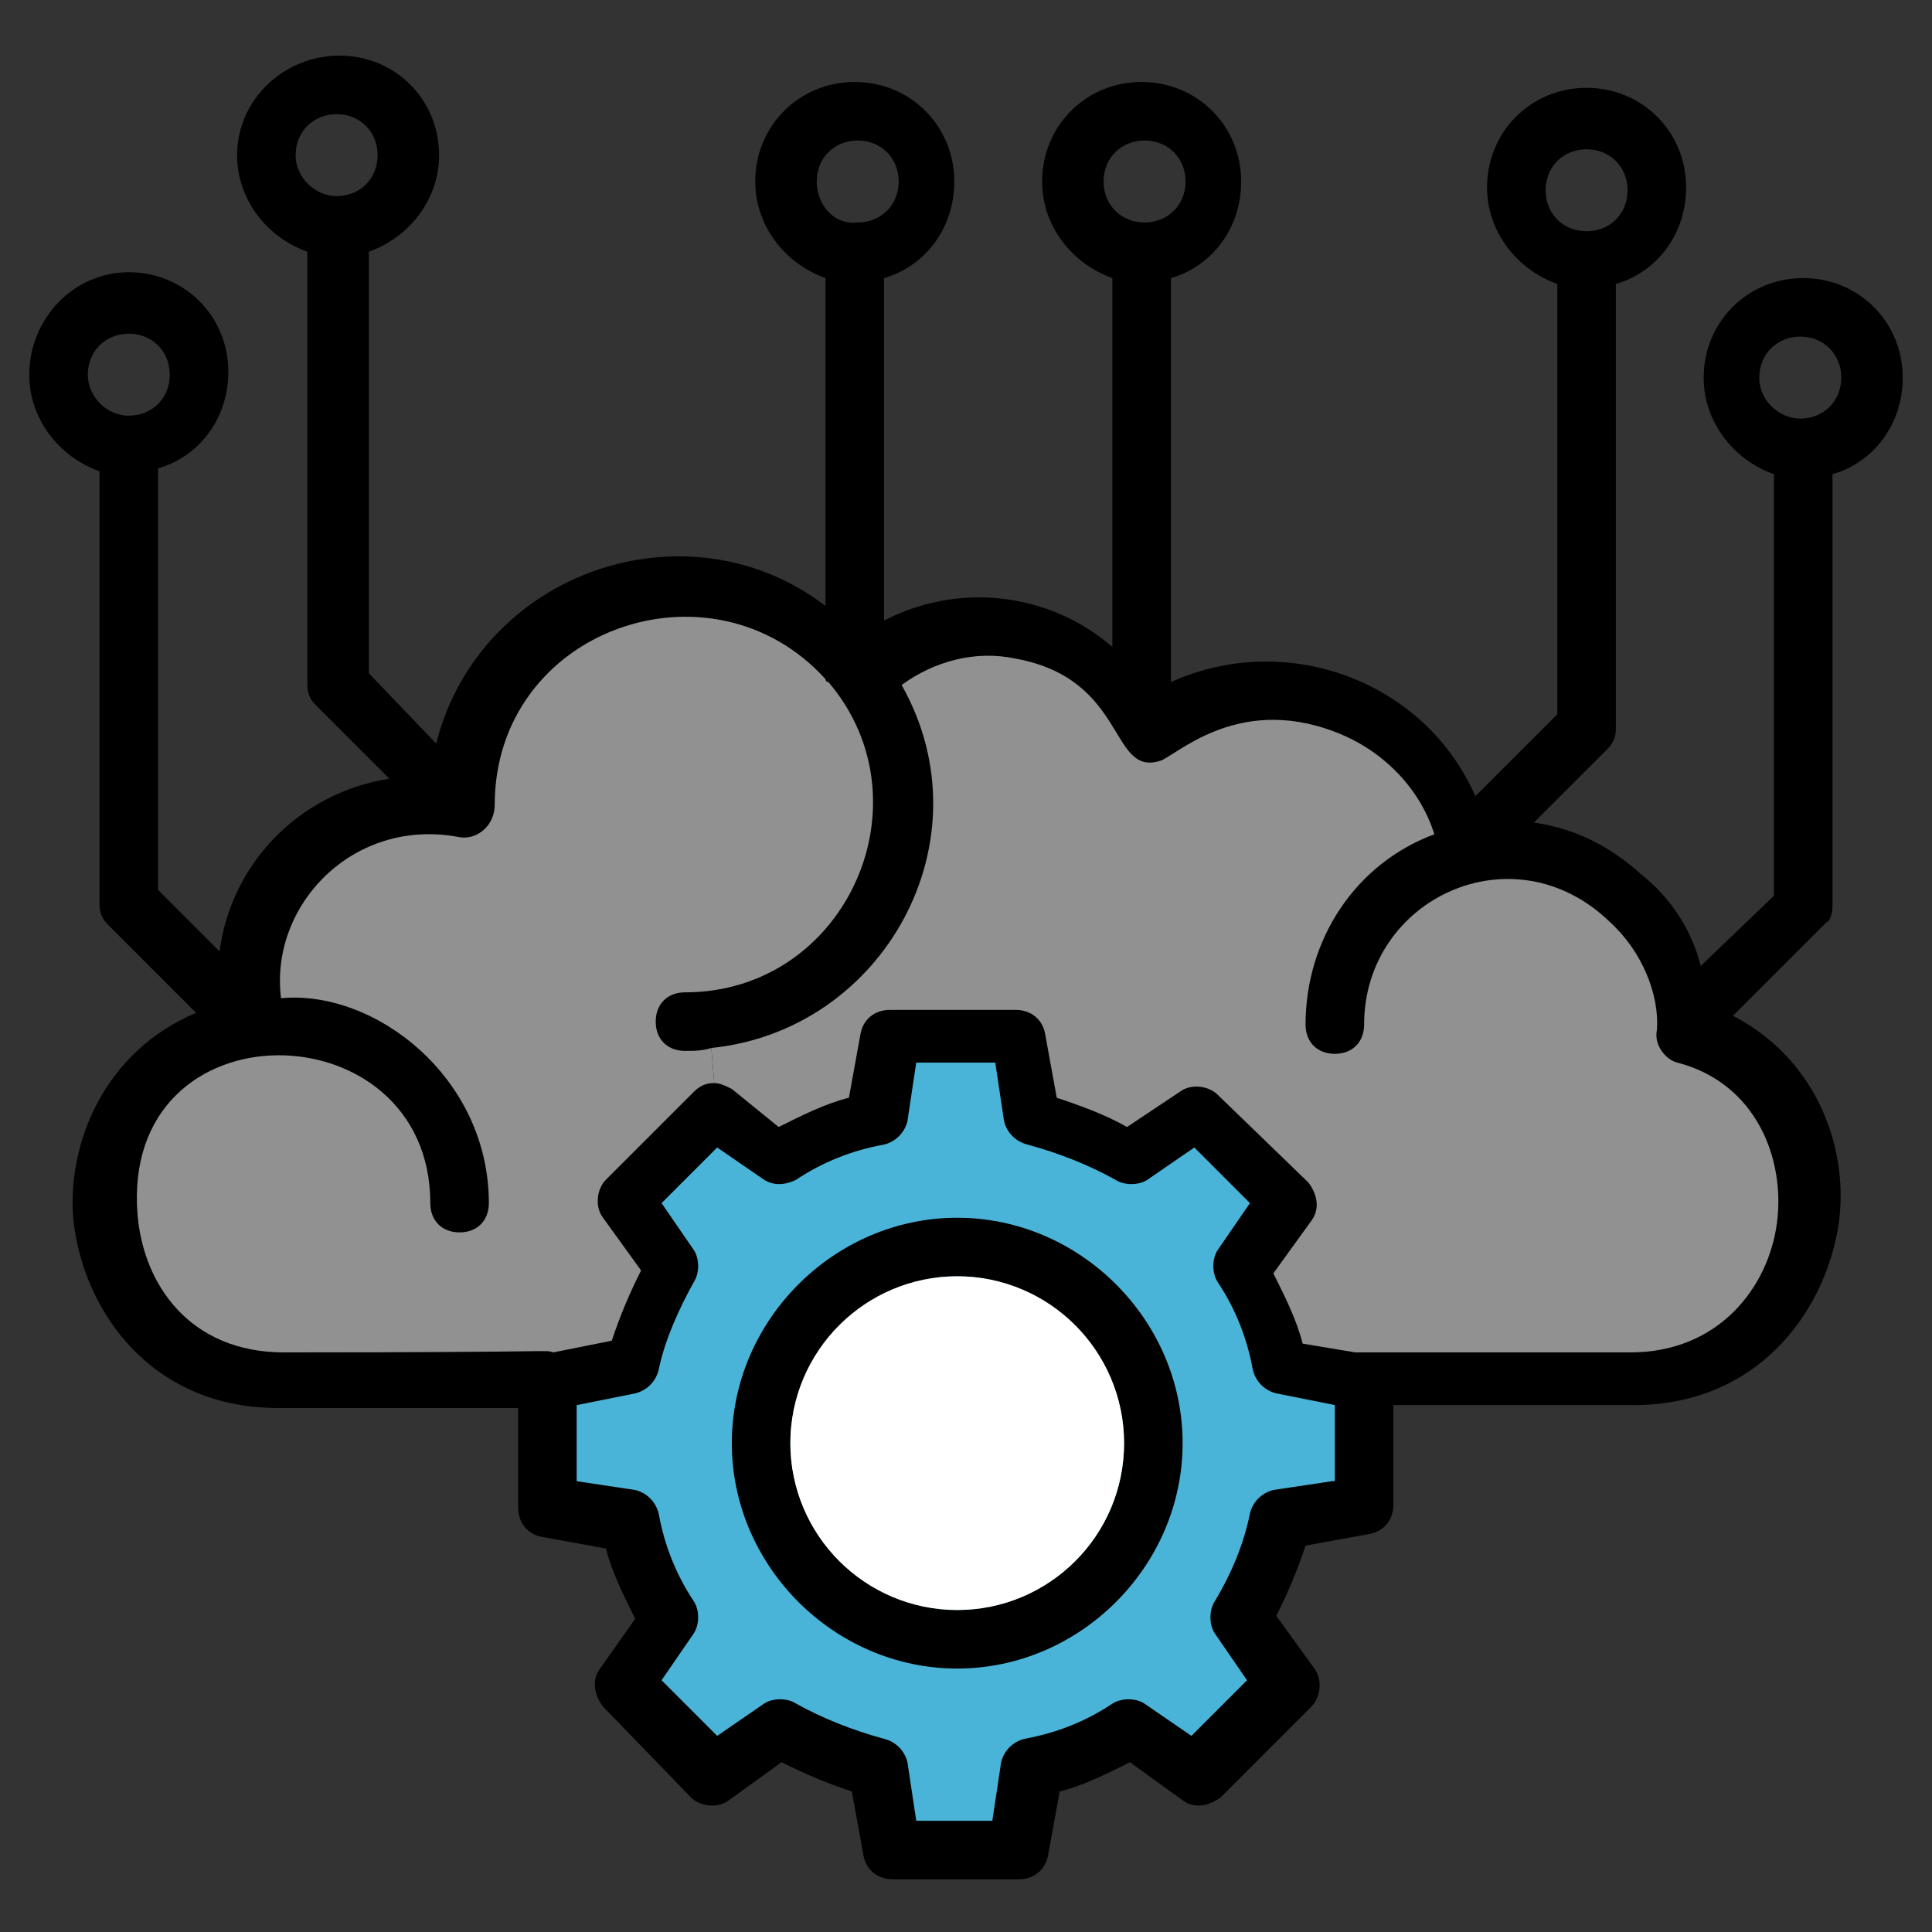 <?xml version="1.0" encoding="utf-8"?>
<!-- Generator: Adobe Illustrator 23.0.3, SVG Export Plug-In . SVG Version: 6.00 Build 0)  -->
<svg version="1.1" id="Layer_1" xmlns="http://www.w3.org/2000/svg" xmlns:xlink="http://www.w3.org/1999/xlink" x="0px" y="0px"
	 viewBox="0 0 66 66" style="enable-background:new 0 0 66 66;" xml:space="preserve">
<rect x="0" y="0" width="66" height="66" fill="#333333" stroke="none"/>
<style type="text/css">
	.st0{fill:#4AB4D8;}
	.st1{fill:#909190;}
	.st2{fill:#FFFFFF;}
</style>
<g>
	<g>
		<path d="M62.6,31V16.2c1.4-0.4,2.4-1.7,2.4-3.3c0-1.9-1.5-3.4-3.4-3.4s-3.4,1.5-3.4,3.4c0,1.5,1,2.8,2.4,3.3v14.4L58.1,33
			c-0.3-1.2-1-2.3-2-3.1c-1.1-1-2.3-1.6-3.7-1.8l2.5-2.5c0.2-0.2,0.3-0.4,0.3-0.7V9.7c1.4-0.4,2.4-1.7,2.4-3.3
			c0-1.9-1.5-3.4-3.4-3.4s-3.4,1.5-3.4,3.4c0,1.5,1,2.8,2.4,3.3v14.7l-2.8,2.8c-1.7-3.9-6.4-5.7-10.4-3.9V9.5
			c1.4-0.4,2.4-1.7,2.4-3.3c0-1.9-1.5-3.4-3.4-3.4s-3.4,1.5-3.4,3.4c0,1.5,1,2.8,2.4,3.3v12.6c-2.2-1.9-5.3-2.2-7.8-0.9V9.5
			c1.4-0.4,2.4-1.7,2.4-3.3c0-1.9-1.5-3.4-3.4-3.4s-3.4,1.5-3.4,3.4c0,1.5,1,2.8,2.4,3.3v11.2c-4.7-3.6-11.8-1.2-13.3,4.7L12.6,23
			V8.6C14,8.1,15,6.8,15,5.3c0-1.9-1.5-3.4-3.4-3.4S8.1,3.4,8.1,5.3c0,1.5,1,2.8,2.4,3.3v14.8c0,0.3,0.1,0.5,0.3,0.7l2.5,2.5
			c-3.1,0.5-5.4,2.9-5.8,5.9l-2.1-2.1V16c1.4-0.4,2.4-1.7,2.4-3.3c0-1.9-1.5-3.4-3.4-3.4S1,10.9,1,12.8c0,1.5,1,2.8,2.4,3.3v14.8
			c0,0.3,0.1,0.5,0.3,0.7l3,3c-3.1,1.3-4.4,4.4-4.2,7c0.3,3.1,2.6,6.5,7,6.5h8.2v3.4c0,0.5,0.3,0.9,0.8,1l2.2,0.4
			c0.2,0.8,0.6,1.6,1,2.4L20.5,57c-0.3,0.4-0.2,0.9,0.1,1.3l3,3.1c0.3,0.3,0.9,0.4,1.3,0.1l1.8-1.3c0.8,0.4,1.5,0.7,2.4,1l0.4,2.2
			c0.1,0.5,0.5,0.8,1,0.8h4.3c0.5,0,0.9-0.3,1-0.8l0.4-2.2c0.8-0.2,1.6-0.6,2.4-1l1.8,1.3c0.4,0.3,0.9,0.2,1.3-0.1l3.1-3.1
			c0.3-0.3,0.4-0.9,0.1-1.3l-1.3-1.8c0.4-0.8,0.7-1.5,1-2.4l2.2-0.4c0.5-0.1,0.8-0.5,0.8-1V48h8.2c4.2,0,6.5-3.1,7-6.1
			c0.4-2.6-0.7-5.7-3.6-7.2l3.2-3.2C62.5,31.5,62.6,31.2,62.6,31z M52.8,6.5c0-0.8,0.6-1.4,1.4-1.4s1.4,0.6,1.4,1.4S55,7.9,54.2,7.9
			S52.8,7.3,52.8,6.5z M10.1,5.3c0-0.8,0.6-1.4,1.4-1.4c0.8,0,1.4,0.6,1.4,1.4s-0.6,1.4-1.4,1.4C10.8,6.7,10.1,6.1,10.1,5.3z
			 M3,12.8c0-0.8,0.6-1.4,1.4-1.4s1.4,0.6,1.4,1.4c0,0.8-0.6,1.4-1.4,1.4S3,13.5,3,12.8z M37.7,6.2c0-0.8,0.6-1.4,1.4-1.4
			c0.8,0,1.4,0.6,1.4,1.4s-0.6,1.4-1.4,1.4S37.7,7,37.7,6.2z M27.9,6.2c0-0.8,0.6-1.4,1.4-1.4s1.4,0.6,1.4,1.4s-0.6,1.4-1.4,1.4
			C28.5,7.7,27.9,7,27.9,6.2z M60.1,12.9c0-0.8,0.6-1.4,1.4-1.4c0.8,0,1.4,0.6,1.4,1.4c0,0.8-0.6,1.4-1.4,1.4
			C60.8,14.3,60.1,13.7,60.1,12.9z"/>
		<g id="XMLID_2_">
			<g>
				<path class="st0" d="M45.6,48v2.6h-0.1l-2,0.3c-0.4,0.1-0.7,0.4-0.8,0.8c-0.2,1-0.6,2-1.2,3c-0.2,0.3-0.2,0.8,0,1.1l1.1,1.6
					l-1.9,1.9l-1.6-1.1c-0.3-0.2-0.8-0.2-1.1,0c-0.9,0.6-1.9,1-3,1.2c-0.4,0.1-0.7,0.4-0.8,0.8l-0.3,2h-2.6l-0.3-2
					c-0.1-0.4-0.4-0.7-0.8-0.8c-1.1-0.3-2.1-0.7-3-1.2c-0.3-0.2-0.8-0.2-1.1,0l-1.6,1.1l-1.9-1.9l1.1-1.6c0.2-0.3,0.2-0.8,0-1.1
					c-0.6-0.9-1-1.9-1.2-3c-0.1-0.4-0.4-0.7-0.8-0.8l-2-0.3V48l2-0.4c0.4-0.1,0.7-0.4,0.8-0.8c0.2-1,0.7-2.1,1.2-3
					c0.2-0.3,0.2-0.8,0-1.1l-1.1-1.6l1.9-1.9l1.6,1.1c0.3,0.2,0.7,0.2,1.1,0c0.9-0.6,1.9-1,3-1.2c0.4-0.1,0.7-0.4,0.8-0.8l0.3-2H34
					l0.3,2c0.1,0.4,0.4,0.7,0.8,0.8c1.1,0.3,2.1,0.7,3,1.2c0.3,0.2,0.8,0.2,1.1,0l1.6-1.1l1.9,1.9l-1.1,1.6c-0.2,0.3-0.2,0.8,0,1.1
					c0.6,0.9,1,1.9,1.2,3c0.1,0.4,0.4,0.7,0.8,0.8L45.6,48z"/>
			</g>
			<g>
			</g>
		</g>
		<g id="XMLID_1_">
			<g>
				<path class="st1" d="M29.4,35.3L29,37.5c-0.8,0.2-1.6,0.6-2.4,1L25,37.2c-0.2-0.1-0.4-0.2-0.6-0.2l-0.1-1.2
					c5.9-0.6,9.5-7.1,6.5-12.4c1.1-0.8,2.5-1.2,3.9-0.9c3.8,0.7,3.2,4,4.9,3.5c0.5-0.1,2.6-2.3,6-1c1.6,0.6,2.9,1.9,3.4,3.5
					c-2.7,1-4.4,3.6-4.4,6.5c0,0.6,0.4,1,1,1c0.6,0,1-0.4,1-1c0-4.3,5.1-6.7,8.4-3.5c1.1,1,1.7,2.5,1.6,3.7c-0.1,0.5,0.3,1,0.7,1.1
					c2.7,0.7,3.7,3.3,3.4,5.5s-2,4.4-5,4.4h-9.4l-1.8-0.3c-0.2-0.8-0.6-1.6-1-2.4l1.3-1.8c0.3-0.4,0.2-0.9-0.1-1.3l-3.1-3
					c-0.3-0.3-0.9-0.4-1.3-0.1l-1.8,1.2c-0.7-0.4-1.5-0.7-2.4-1l-0.4-2.2c-0.1-0.5-0.5-0.8-1-0.8h-4.3
					C29.9,34.5,29.5,34.8,29.4,35.3z"/>
				<path class="st1" d="M24.3,35.8l0.1,1.2c-0.3,0-0.5,0.1-0.7,0.3l-3,3c-0.3,0.3-0.4,0.9-0.1,1.3l1.3,1.8c-0.4,0.8-0.7,1.5-1,2.4
					l-2,0.4c-0.4-0.1,0.8,0-9.2,0c-3.2,0-4.8-2.3-5-4.7c-0.6-7.3,10-7.1,10-0.4c0,0.6,0.4,1,1,1s1-0.4,1-1c0-4.3-3.9-7.3-7.1-7
					c-0.4-3.2,2.5-6.2,6.1-5.5c0.6,0.1,1.2-0.4,1.2-1.1c0-6,7.4-8.6,11.3-4.3c0,0,0,0.1,0.1,0.1c3.5,4.1,0.6,10.6-4.9,10.6
					c-0.6,0-1,0.4-1,1c0,0.6,0.4,1,1,1C23.7,35.9,24,35.9,24.3,35.8z"/>
			</g>
			<g>
			</g>
		</g>
	</g>
	<g>
		<path d="M32.7,41.6c-4.2,0-7.7,3.5-7.7,7.7s3.5,7.7,7.7,7.7s7.7-3.5,7.7-7.7S36.9,41.6,32.7,41.6z M32.7,55
			c-3.1,0-5.7-2.6-5.7-5.7c0-3.1,2.6-5.7,5.7-5.7s5.7,2.6,5.7,5.7C38.4,52.5,35.8,55,32.7,55z"/>
	</g>
</g>
<circle class="st2" cx="32.7" cy="49.3" r="5.7"/>
</svg>
